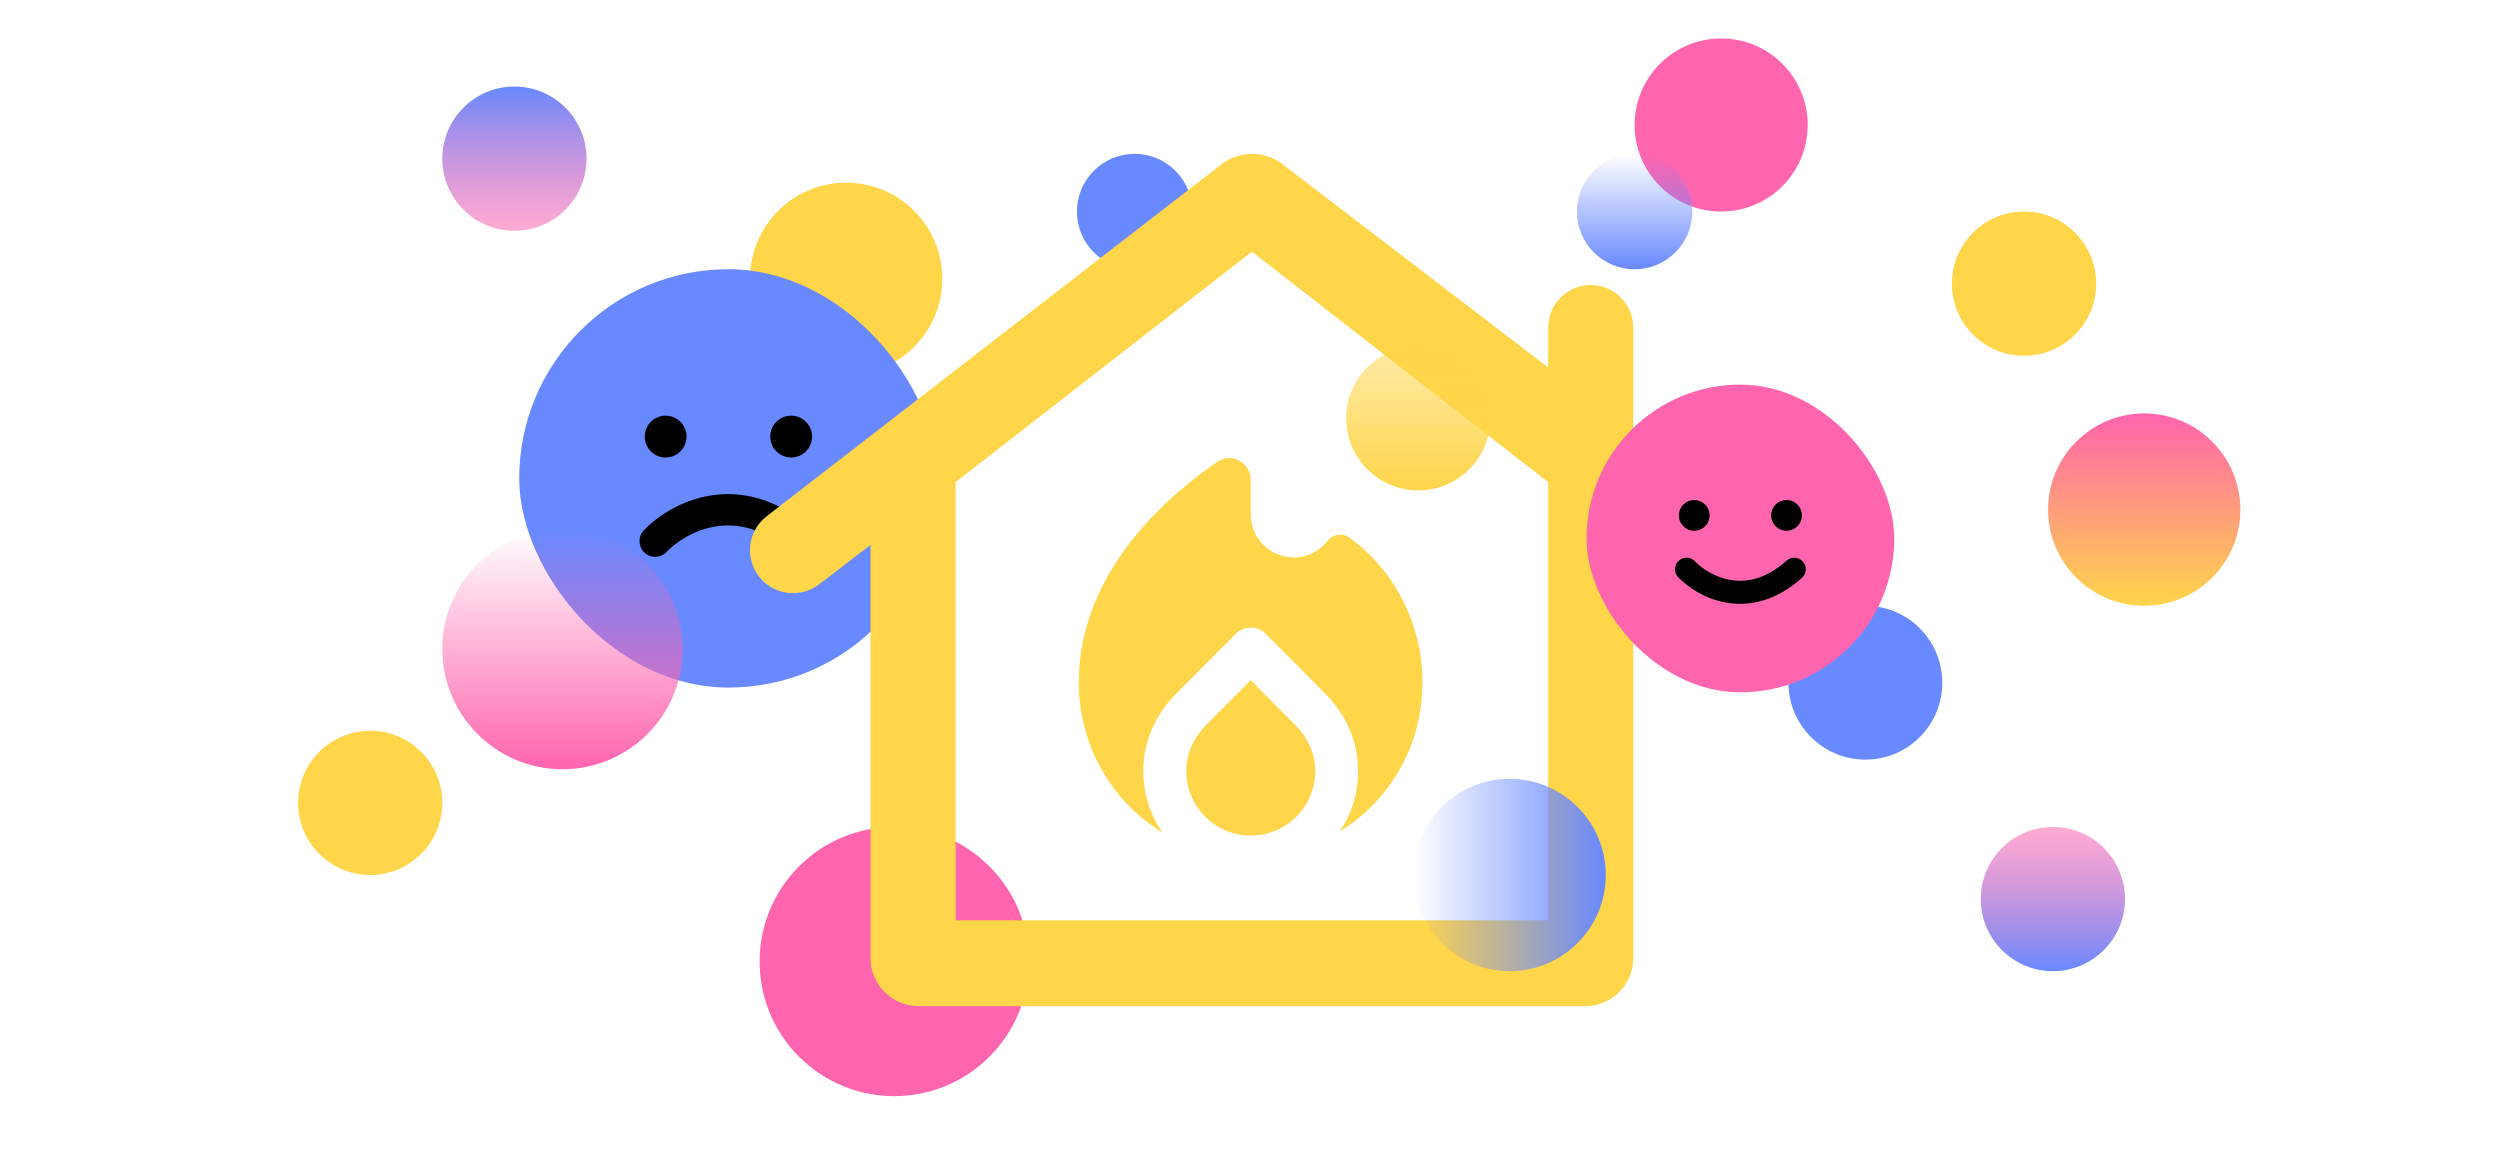 <svg width="260" height="120" viewBox="0 0 260 120" fill="none" xmlns="http://www.w3.org/2000/svg">
<rect width="260" height="120" fill="white"/>
<path d="M102.899 90.1C108.367 95.568 108.367 104.432 102.899 109.899C97.432 115.367 88.568 115.367 83.1 109.899C77.633 104.432 77.633 95.568 83.1 90.1C88.568 84.633 97.432 84.633 102.899 90.1Z" fill="#FF64AE"/>
<circle cx="118" cy="22" r="6" fill="#6889FF"/>
<circle cx="194" cy="71" r="8" fill="#6889FF"/>
<circle cx="88" cy="29" r="10" fill="#FFD54A"/>
<rect x="54" y="28" width="43.507" height="43.507" rx="21.754" fill="#6889FF"/>
<path d="M71.403 45.403C71.403 46.604 70.428 47.578 69.227 47.578C68.026 47.578 67.052 46.604 67.052 45.403C67.052 44.202 68.026 43.227 69.227 43.227C70.428 43.227 71.403 44.202 71.403 45.403Z" fill="black"/>
<path d="M84.455 45.403C84.455 46.604 83.481 47.578 82.28 47.578C81.078 47.578 80.105 46.604 80.105 45.403C80.105 44.202 81.078 43.227 82.28 43.227C83.481 43.227 84.455 44.202 84.455 45.403Z" fill="black"/>
<path fill-rule="evenodd" clip-rule="evenodd" d="M84.58 57.372C85.183 56.702 85.129 55.671 84.46 55.068C80.825 51.793 77.111 51.018 73.915 51.529C70.806 52.026 68.329 53.714 66.958 55.155C66.337 55.808 66.363 56.84 67.016 57.462C67.668 58.083 68.701 58.057 69.322 57.404C70.294 56.383 72.151 55.116 74.43 54.751C76.623 54.401 79.351 54.857 82.276 57.492C82.945 58.095 83.977 58.041 84.58 57.372Z" fill="black"/>
<path d="M138.033 56.268C135.395 59.616 130.076 57.725 130.076 53.421V49.936C130.076 48.114 128.087 47.021 126.612 48.023C121.404 51.576 112.196 59.502 112.196 70.958C112.196 77.609 115.683 83.416 120.89 86.582C119.303 84.259 118.521 81.321 119.08 78.201C119.504 75.832 120.756 73.691 122.455 72.006L128.512 65.925C129.383 65.059 130.769 65.059 131.641 65.925L137.742 72.051C139.396 73.714 140.648 75.809 141.05 78.155C141.609 81.253 140.893 84.168 139.329 86.491C143.553 83.872 146.682 79.522 147.621 74.42C148.984 66.972 145.811 59.912 140.424 55.972C139.687 55.402 138.636 55.516 138.033 56.268Z" fill="#FFD54A"/>
<path d="M130.079 70.73L125.542 75.286C124.514 76.333 123.709 77.632 123.463 79.089C122.793 83.28 126.011 86.901 130.079 86.901C134.147 86.901 137.365 83.28 136.695 79.112C136.449 77.654 135.667 76.333 134.616 75.308L130.079 70.73Z" fill="#FFD54A"/>
<path fill-rule="evenodd" clip-rule="evenodd" d="M133.366 17.067L161.011 38.214V34.065C161.011 31.622 162.992 29.642 165.434 29.642C167.877 29.642 169.858 31.622 169.858 34.065V45.192L180.688 53.679C182.63 55.201 182.982 58.004 181.476 59.958C179.961 61.925 177.137 62.29 175.172 60.773L169.858 56.671V99.642C169.858 102.404 167.619 104.642 164.858 104.642H95.534C92.773 104.642 90.534 102.404 90.534 99.642V56.671L85.185 60.77C83.235 62.264 80.444 61.903 78.938 59.962C77.424 58.011 77.781 55.202 79.734 53.69L127.039 17.085C128.9 15.645 131.497 15.638 133.366 17.067ZM99.381 95.714V50.142L130.197 26.171L161.012 50.142V95.714H99.381Z" fill="#FFD54A"/>
<circle cx="12.5" cy="12.5" r="12.5" transform="matrix(1 0 0 -1 46 80)" fill="url(#paint0_linear_157_16519)"/>
<circle cx="210.5" cy="29.5" r="7.5" fill="#FFD54A"/>
<circle cx="53.5" cy="16.5" r="7.5" fill="url(#paint1_linear_157_16519)"/>
<circle cx="7.5" cy="7.5" r="7.5" transform="matrix(1 0 0 -1 206 101)" fill="url(#paint2_linear_157_16519)"/>
<circle cx="38.5" cy="83.5" r="7.5" fill="#FFD54A"/>
<circle cx="223" cy="53" r="10" fill="url(#paint3_linear_157_16519)"/>
<circle cx="179" cy="13" r="9" fill="#FF64AE"/>
<circle cx="170" cy="22" r="6" fill="url(#paint4_linear_157_16519)"/>
<rect x="165" y="40" width="32" height="32" rx="16" fill="#FF64AE"/>
<path d="M177.8 53.6C177.8 54.484 177.083 55.2 176.2 55.2C175.316 55.2 174.6 54.484 174.6 53.6C174.6 52.716 175.316 52 176.2 52C177.083 52 177.8 52.716 177.8 53.6Z" fill="black"/>
<path d="M187.4 53.6C187.4 54.484 186.684 55.2 185.8 55.2C184.917 55.2 184.2 54.484 184.2 53.6C184.2 52.716 184.917 52 185.8 52C186.684 52 187.4 52.716 187.4 53.6Z" fill="black"/>
<path fill-rule="evenodd" clip-rule="evenodd" d="M187.492 58.397C187.935 58.889 187.896 59.648 187.403 60.092C184.73 62.5 181.998 63.07 179.648 62.694C177.361 62.328 175.539 61.087 174.531 60.027C174.074 59.547 174.093 58.787 174.573 58.331C175.053 57.874 175.813 57.893 176.27 58.373C176.984 59.124 178.35 60.056 180.027 60.324C181.639 60.582 183.646 60.246 185.797 58.309C186.289 57.865 187.048 57.904 187.492 58.397Z" fill="black"/>
<circle cx="157" cy="91" r="10" transform="rotate(90 157 91)" fill="url(#paint5_linear_157_16519)"/>
<circle cx="147.5" cy="43.5" r="7.5" fill="url(#paint6_linear_157_16519)"/>
<defs>
<linearGradient id="paint0_linear_157_16519" x1="12.5" y1="0" x2="12.5" y2="25" gradientUnits="userSpaceOnUse">
<stop stop-color="#FF64AE"/>
<stop offset="1" stop-color="#FF64AE" stop-opacity="0"/>
</linearGradient>
<linearGradient id="paint1_linear_157_16519" x1="53.5" y1="9" x2="53.5" y2="24" gradientUnits="userSpaceOnUse">
<stop stop-color="#6889FF"/>
<stop offset="1" stop-color="#FF64AE" stop-opacity="0.54"/>
</linearGradient>
<linearGradient id="paint2_linear_157_16519" x1="7.5" y1="0" x2="7.5" y2="15" gradientUnits="userSpaceOnUse">
<stop stop-color="#6889FF"/>
<stop offset="1" stop-color="#FF64AE" stop-opacity="0.54"/>
</linearGradient>
<linearGradient id="paint3_linear_157_16519" x1="223" y1="43" x2="223" y2="63" gradientUnits="userSpaceOnUse">
<stop stop-color="#FF64AE"/>
<stop offset="1" stop-color="#FFD54A"/>
</linearGradient>
<linearGradient id="paint4_linear_157_16519" x1="170" y1="16" x2="170" y2="28" gradientUnits="userSpaceOnUse">
<stop stop-color="#6889FF" stop-opacity="0"/>
<stop offset="1" stop-color="#6889FF"/>
</linearGradient>
<linearGradient id="paint5_linear_157_16519" x1="157" y1="81" x2="157" y2="101" gradientUnits="userSpaceOnUse">
<stop stop-color="#6889FF"/>
<stop offset="1" stop-color="#6889FF" stop-opacity="0"/>
</linearGradient>
<linearGradient id="paint6_linear_157_16519" x1="147.5" y1="36" x2="147.5" y2="51" gradientUnits="userSpaceOnUse">
<stop stop-color="#FFD54A" stop-opacity="0.48"/>
<stop offset="1" stop-color="#FFD54A"/>
</linearGradient>
</defs>
</svg>
